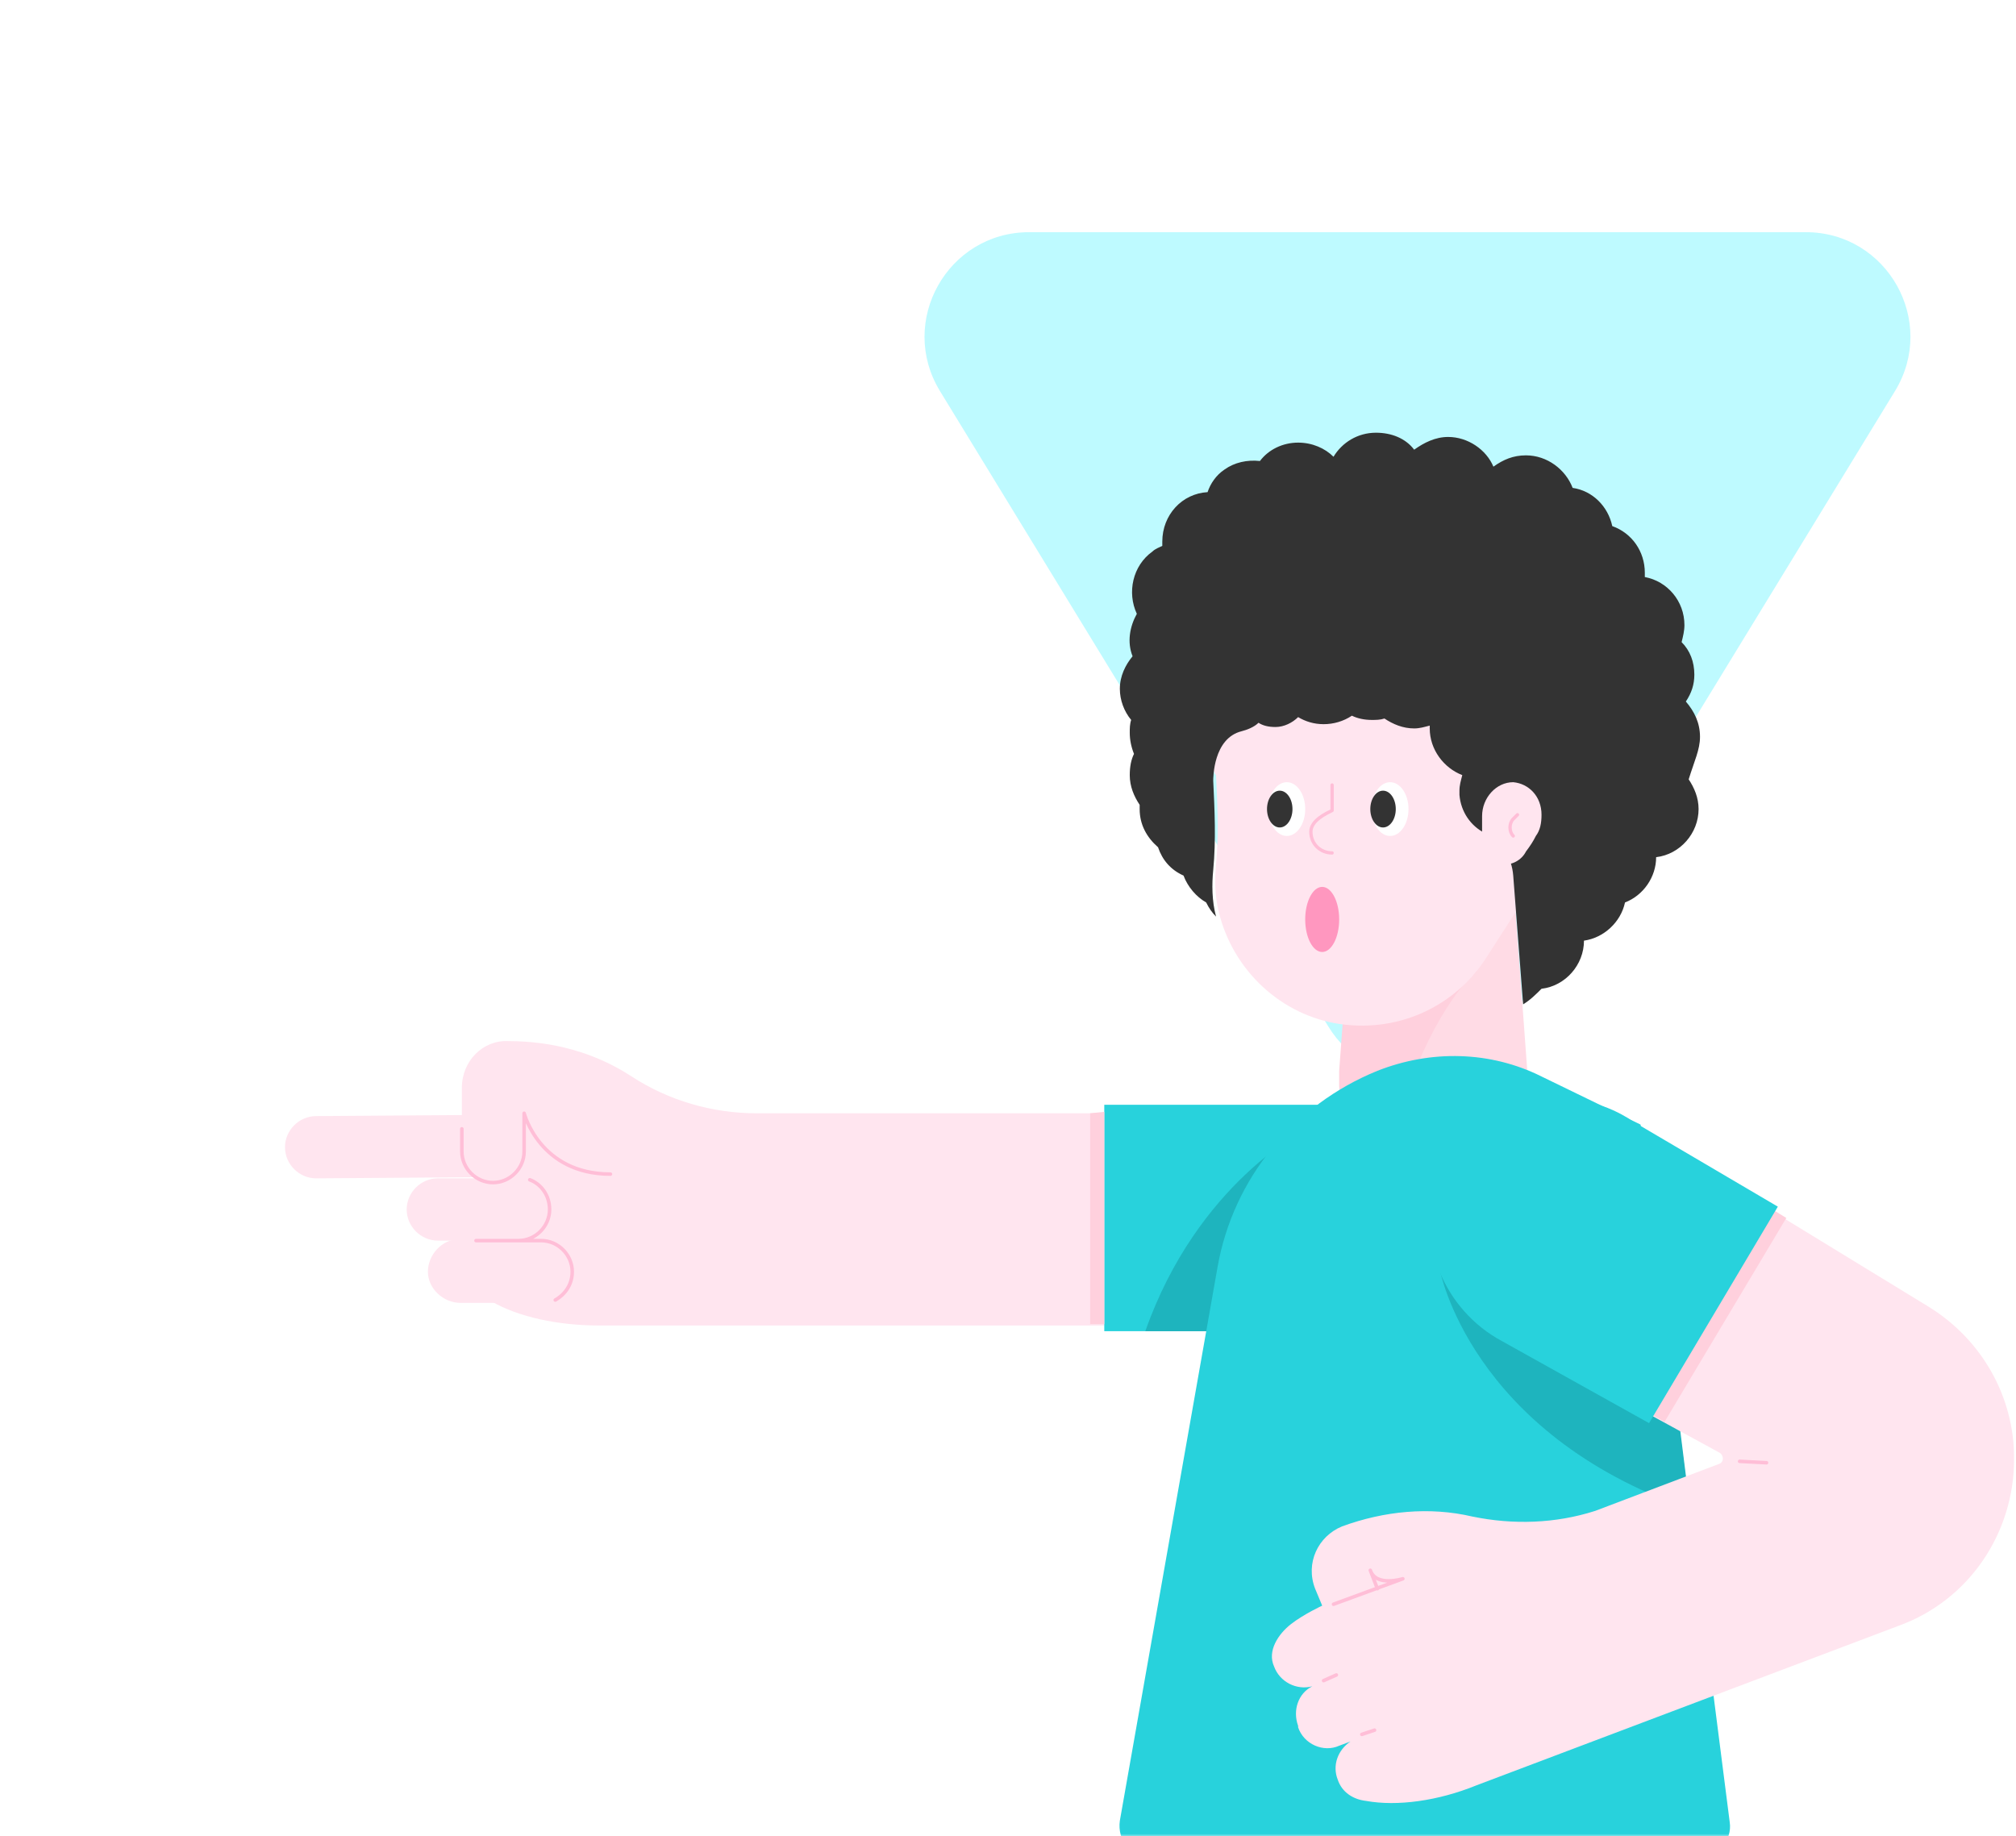 <svg width="382" height="348" viewBox="0 0 382 348" fill="none" xmlns="http://www.w3.org/2000/svg">
<mask id="mask0" mask-type="alpha" maskUnits="userSpaceOnUse" x="0" y="0" width="382" height="348">
<path d="M382 348L3.05176e-05 348L2.19259e-06 24C1.03382e-06 10.745 10.745 2.02057e-06 24 8.61793e-07L358 -2.83374e-05C371.255 -2.94962e-05 382 10.745 382 24L382 348Z" fill="#F06E8C"/>
</mask>
<g mask="url(#mask0)">
<g filter="url(#filter0_d)">
<path d="M251.698 190.526C259.418 203.158 277.763 203.158 285.482 190.526L359.064 70.119C367.126 56.928 357.632 40 342.173 40L195.008 40C179.549 40 170.055 56.928 178.116 70.119L251.698 190.526Z" fill="#BEFAFF"/>
<path d="M286.731 162.459H256.701L254.02 199.192C252.68 209.649 260.992 211.257 271.717 211.257C282.442 211.257 290.485 209.649 289.413 199.192L286.731 162.459Z" fill="#FFDBE5"/>
<path d="M279.76 180.155C274.13 184.713 266.354 199.728 264.745 210.989C258.578 210.185 254.288 208.04 253.752 201.873C253.752 200.801 253.752 199.728 253.752 199.192C253.752 199.192 253.752 199.192 253.752 198.924L255.093 180.691L279.76 180.155Z" fill="#FFD0DD"/>
<path d="M229.889 141.277C229.889 121.704 246.244 105.885 266.086 106.957C283.514 107.762 297.992 122.24 298.797 139.668C299.065 147.712 296.652 155.22 292.362 161.118C288.608 166.481 285.122 172.111 281.637 177.474C276.006 186.322 265.549 191.684 254.02 190.076C242.759 188.467 233.643 179.887 230.961 168.894C230.157 165.676 230.157 162.727 230.425 159.778C230.962 154.147 230.693 148.516 230.425 142.886C230.157 142.618 229.889 142.081 229.889 141.277Z" fill="#FFE5EF"/>
<path d="M263.404 154.416C265.329 154.416 266.89 152.135 266.89 149.321C266.89 146.508 265.329 144.227 263.404 144.227C261.479 144.227 259.919 146.508 259.919 149.321C259.919 152.135 261.479 154.416 263.404 154.416Z" fill="white"/>
<path d="M262.064 152.806C263.396 152.806 264.477 151.245 264.477 149.32C264.477 147.395 263.396 145.835 262.064 145.835C260.731 145.835 259.651 147.395 259.651 149.32C259.651 151.245 260.731 152.806 262.064 152.806Z" fill="#333333"/>
<path d="M243.832 154.416C245.757 154.416 247.317 152.135 247.317 149.321C247.317 146.508 245.757 144.227 243.832 144.227C241.907 144.227 240.346 146.508 240.346 149.321C240.346 152.135 241.907 154.416 243.832 154.416Z" fill="white"/>
<path d="M242.491 152.806C243.824 152.806 244.904 151.245 244.904 149.32C244.904 147.395 243.824 145.835 242.491 145.835C241.158 145.835 240.078 147.395 240.078 149.32C240.078 151.245 241.158 152.806 242.491 152.806Z" fill="#333333"/>
<path d="M322.124 135.647C322.124 132.965 321.051 130.82 319.442 128.943C320.515 127.335 321.051 125.726 321.051 123.849C321.051 121.436 320.247 119.291 318.638 117.682C318.906 116.61 319.174 115.537 319.174 114.465C319.174 109.907 315.957 106.153 311.667 105.349C311.667 105.081 311.667 104.812 311.667 104.544C311.667 100.522 309.254 97.037 305.5 95.696C304.696 91.942 301.746 88.993 297.992 88.457C296.652 84.971 293.166 82.29 289.145 82.29C286.731 82.29 284.854 83.094 282.978 84.435C281.637 81.218 278.151 78.804 274.398 78.804C271.985 78.804 269.84 79.877 267.963 81.218C266.354 79.073 263.673 78 260.723 78C257.238 78 254.288 79.877 252.679 82.558C251.071 80.949 248.658 79.877 245.976 79.877C243.027 79.877 240.346 81.218 238.737 83.362C236.324 83.094 233.911 83.631 232.034 84.971C230.425 86.044 229.353 87.653 228.817 89.261C223.991 89.529 220.237 93.551 220.237 98.645C220.237 98.914 220.237 99.182 220.237 99.45C219.7 99.718 218.896 99.986 218.36 100.522C214.606 103.204 213.534 108.298 215.411 112.32C214.07 114.733 213.534 117.682 214.606 120.363C213.265 121.972 212.193 124.117 212.193 126.53C212.193 128.675 212.997 130.82 214.338 132.429C214.07 133.233 214.07 134.038 214.07 134.842C214.07 136.183 214.338 137.523 214.874 138.864C214.338 139.937 214.07 141.277 214.07 142.886C214.07 145.031 214.874 146.908 215.947 148.516C215.947 148.785 215.947 149.053 215.947 149.321C215.947 152.27 217.287 154.683 219.432 156.56C220.237 158.973 221.845 160.85 224.258 161.923C225.063 164.068 226.671 165.945 228.548 167.017C229.085 168.09 229.621 168.894 230.425 169.698C229.621 166.749 229.621 163.531 229.889 160.85C230.425 155.22 230.157 149.589 229.889 143.958C229.889 143.422 229.889 135.915 235.251 134.574C236.324 134.306 237.665 133.77 238.469 132.965C239.273 133.502 240.346 133.77 241.686 133.77C243.295 133.77 244.904 132.965 245.976 131.893C247.317 132.697 248.926 133.233 250.803 133.233C252.68 133.233 254.556 132.697 256.165 131.625C257.238 132.161 258.578 132.429 259.919 132.429C260.723 132.429 261.528 132.429 262.332 132.161C263.941 133.233 265.818 134.038 267.963 134.038C269.035 134.038 269.839 133.77 270.912 133.502C270.912 133.77 270.912 133.77 270.912 134.038C270.912 138.06 273.593 141.545 277.079 142.886C276.811 143.958 276.543 144.763 276.543 145.835C276.543 146.103 276.543 146.372 276.543 146.64C276.811 149.857 278.688 152.538 281.369 153.879L281.637 154.147C284.586 155.756 286.463 158.437 286.731 161.923L288.608 186.322C289.949 185.518 291.021 184.445 292.094 183.373C296.652 182.836 300.138 178.814 300.138 174.256C303.891 173.72 307.109 170.771 307.913 167.017C311.399 165.676 313.812 162.191 313.812 158.437C318.37 157.901 321.855 153.879 321.855 149.321C321.855 147.176 321.051 145.299 319.979 143.69C321.051 140.205 322.124 138.06 322.124 135.647Z" fill="#333333"/>
<path d="M280.832 150.662C280.832 147.176 283.514 144.227 286.731 144.227C289.681 144.495 292.094 146.908 292.094 150.394C292.094 152.003 291.826 153.343 291.021 154.416C290.485 155.488 289.949 156.293 289.145 157.365C288.34 158.974 286.463 160.046 284.586 159.778C282.709 159.51 281.101 157.901 280.832 155.756C280.832 155.22 280.564 154.684 280.832 154.148C280.832 153.075 280.832 152.003 280.832 150.93C280.832 150.93 280.832 150.662 280.832 150.662Z" fill="#FFE5EF"/>
<path d="M250.535 176.402C252.312 176.402 253.752 173.641 253.752 170.235C253.752 166.829 252.312 164.068 250.535 164.068C248.758 164.068 247.317 166.829 247.317 170.235C247.317 173.641 248.758 176.402 250.535 176.402Z" fill="#FF97BF"/>
<path d="M287.536 150.393L286.731 151.198C285.927 152.002 285.927 153.611 286.731 154.415" stroke="#FFBED7" stroke-width="0.63" stroke-miterlimit="10" stroke-linecap="round" stroke-linejoin="round"/>
<path d="M252.411 157.632C250.266 157.632 248.39 156.024 248.39 153.611C248.39 151.466 251.339 150.125 252.411 149.589V144.762" stroke="#FFBED7" stroke-width="0.63" stroke-miterlimit="10" stroke-linecap="round" stroke-linejoin="round"/>
<path d="M87.515 202.14V214.474C87.515 217.692 90.197 220.373 93.414 220.373C93.414 220.373 93.414 220.373 93.682 220.373L98.777 226.272L93.146 242.627C98.24 245.577 105.748 247.185 113.523 247.185H209.244V206.967H143.285C134.973 206.967 126.661 204.554 119.69 199.996C112.719 195.437 104.675 193.292 96.364 193.292C91.537 193.024 87.515 197.046 87.515 202.14Z" fill="#FFE5EF"/>
<path d="M97.704 219.032L59.899 219.3C56.681 219.3 54 216.619 54 213.401C54 210.184 56.681 207.503 59.899 207.503L97.704 207.234C100.922 207.234 103.603 209.916 103.603 213.133C103.603 216.351 100.922 219.032 97.704 219.032Z" fill="#FFE5EF"/>
<path d="M102.53 242.896H87.247C84.03 242.896 81.081 240.214 81.081 236.997C81.081 233.78 83.762 230.83 86.979 230.83H102.262C105.48 230.83 108.429 233.511 108.429 236.729C108.429 240.215 105.748 242.896 102.53 242.896Z" fill="#FFE5EF"/>
<path d="M98.24 231.097H82.957C79.74 231.097 77.059 228.416 77.059 225.199C77.059 221.981 79.74 219.3 82.957 219.3H98.24C101.458 219.3 104.139 221.981 104.139 225.199C104.139 228.416 101.458 231.097 98.24 231.097Z" fill="#FFE5EF"/>
<path d="M100.385 219.568C102.53 220.373 104.139 222.518 104.139 225.199C104.139 228.417 101.458 231.098 98.24 231.098H90.197H102.53C105.748 231.098 108.429 233.779 108.429 236.997C108.429 239.41 107.089 241.286 105.212 242.359" stroke="#FFBED7" stroke-width="0.671" stroke-miterlimit="10" stroke-linecap="round" stroke-linejoin="round"/>
<path d="M115.668 218.495C102.262 218.495 99.313 206.966 99.313 206.966V214.205C99.313 217.423 96.632 220.104 93.414 220.104C90.197 220.104 87.515 217.423 87.515 214.205V209.916" stroke="#FFBED7" stroke-width="0.671" stroke-miterlimit="10" stroke-linecap="round" stroke-linejoin="round"/>
<path d="M253.216 248.258H209.244V205.358H253.216C265.013 205.358 274.666 215.011 274.666 226.808C274.666 238.606 265.013 248.258 253.216 248.258Z" fill="#28D2DC"/>
<path d="M217.019 248.258H235.788L247.317 210.184C247.585 209.916 226.94 220.105 217.019 248.258Z" fill="#1EB4BE"/>
<path d="M206.562 206.967V246.918H209.244V206.699L206.562 206.967Z" fill="#FFD0DD"/>
<path d="M310.862 209.112L292.094 199.995C282.441 195.169 271.18 194.901 260.992 198.923C245.172 205.358 233.643 219.3 230.693 236.192L212.193 341.028C211.657 344.782 214.338 348 218.092 348H321.855C325.341 348 328.29 344.782 327.754 341.297L310.862 209.112Z" fill="#28D2DC"/>
<path d="M318.102 264.881L272.789 236.46C272.789 236.46 278.42 267.562 320.247 282.041L318.102 264.881Z" fill="#1EB4BE"/>
<path d="M325.877 271.317C326.682 271.853 326.682 273.194 325.609 273.462L302.282 282.31C294.775 284.723 286.731 284.991 278.956 283.382C270.912 281.505 262.332 282.31 254.288 285.259C249.73 287.136 247.317 292.23 249.194 297.057L250.535 300.274C250.535 300.274 247.049 301.883 244.636 303.76C242.223 305.637 240.078 308.854 241.418 311.803C242.491 314.753 245.708 316.361 248.658 315.557C245.976 316.898 244.904 320.115 245.976 323.065V323.333C247.049 326.55 250.803 328.159 253.752 326.818L255.897 326.014C253.484 327.623 252.411 330.572 253.484 333.253C254.288 335.666 256.433 337.007 258.846 337.275C264.745 338.348 272.521 337.275 279.76 334.326L359.929 304.028C373.067 299.202 381.647 286.6 381.647 272.389C381.647 260.592 375.48 249.867 365.56 243.7L308.985 209.112C296.384 200.8 279.492 205.626 273.057 219.301C269.571 230.83 274.666 243.164 285.123 249.062L325.877 271.317Z" fill="#FFE5EF"/>
<path d="M329.631 272.925L334.726 273.193" stroke="#FFBED7" stroke-width="0.671" stroke-miterlimit="10" stroke-linecap="round" stroke-linejoin="round"/>
<path d="M252.679 300.006L265.818 295.179C265.818 295.179 260.723 296.788 259.651 293.571L260.992 297.056" stroke="#FFBED7" stroke-width="0.671" stroke-miterlimit="10" stroke-linecap="round" stroke-linejoin="round"/>
<path d="M258.042 324.672L260.455 323.868" stroke="#FFBED7" stroke-width="0.671" stroke-miterlimit="10" stroke-linecap="round" stroke-linejoin="round"/>
<path d="M250.803 314.483L253.216 313.41" stroke="#FFBED7" stroke-width="0.671" stroke-miterlimit="10" stroke-linecap="round" stroke-linejoin="round"/>
<path d="M331.508 222.518L306.304 260.324L315.42 265.418L338.479 226.808L331.508 222.518Z" fill="#FFD0DD"/>
<path d="M288.34 205.09C281.101 207.235 275.202 212.061 271.984 219.032V219.3C268.231 231.098 273.593 244.236 284.586 250.135L312.471 265.686L336.87 224.663L309.522 208.575C303.355 204.285 295.579 203.213 288.34 205.09Z" fill="#28D2DC"/>
</g>
</g>
<defs>
<filter id="filter0_d" x="38" y="28" width="359.647" height="340" filterUnits="userSpaceOnUse" color-interpolation-filters="sRGB">
<feFlood flood-opacity="0" result="BackgroundImageFix"/>
<feColorMatrix in="SourceAlpha" type="matrix" values="0 0 0 0 0 0 0 0 0 0 0 0 0 0 0 0 0 0 127 0"/>
<feOffset dy="4"/>
<feGaussianBlur stdDeviation="8"/>
<feColorMatrix type="matrix" values="0 0 0 0 0 0 0 0 0 0 0 0 0 0 0 0 0 0 0.08 0"/>
<feBlend mode="normal" in2="BackgroundImageFix" result="effect1_dropShadow"/>
<feBlend mode="normal" in="SourceGraphic" in2="effect1_dropShadow" result="shape"/>
</filter>
</defs>
</svg>
